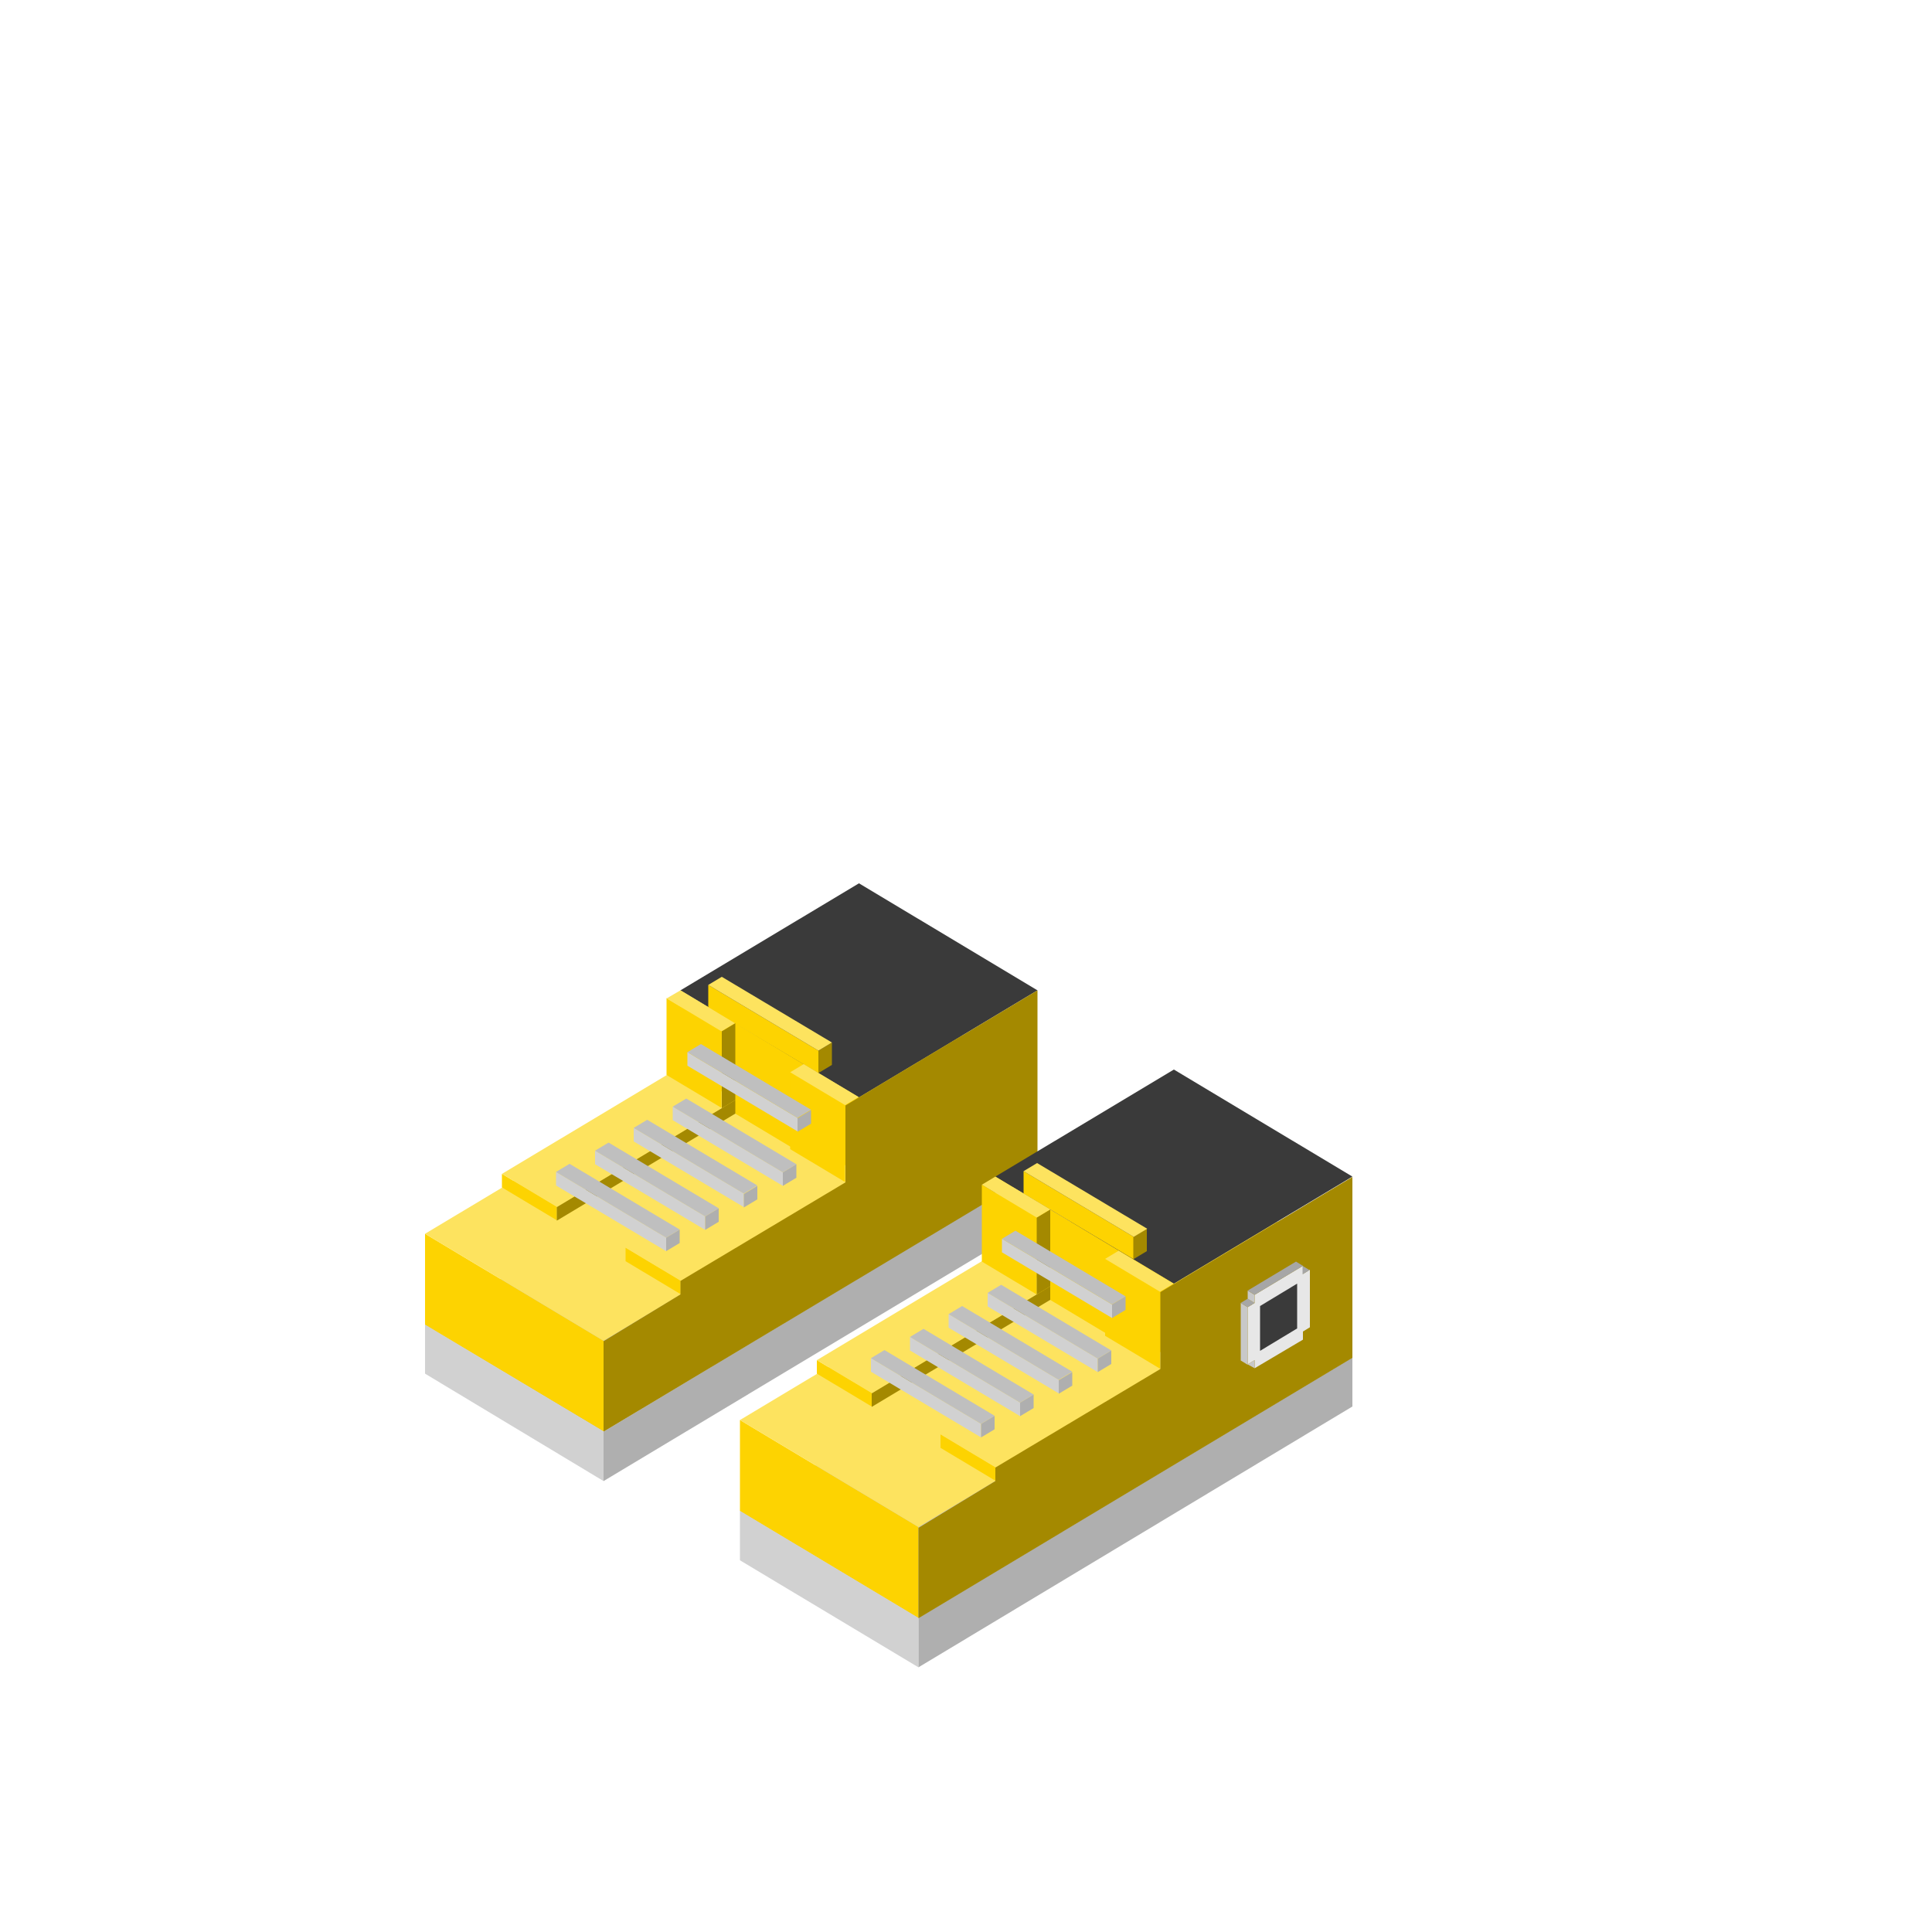 <?xml version="1.0" encoding="utf-8"?>
<!-- Generator: Adobe Illustrator 22.1.0, SVG Export Plug-In . SVG Version: 6.00 Build 0)  -->
<svg version="1.0" id="Layer_1" xmlns="http://www.w3.org/2000/svg" xmlns:xlink="http://www.w3.org/1999/xlink" x="0px" y="0px"
	 viewBox="0 0 500 500" style="enable-background:new 0 0 500 500;" xml:space="preserve">
<style type="text/css">
	.st0{fill:#D1D1D1;}
	.st1{fill:#AFAFAF;}
	.st2{fill:#BFBFBF;}
	.st3{fill:#FDD301;}
	.st4{fill:#FDE35F;}
	.st5{fill:#3A3A3A;}
	.st6{fill:#A48900;}
	.st7{fill:#E7E7E7;}
	.st8{fill:#C8C8C8;}
	.st9{fill:#A6A6A6;}
</style>
<g>
	<g>
		<path class="st0" d="M110,342.8l46.2,27.7v12.8L110,355.5V342.8z"/>
		<path class="st1" d="M268.5,303l-112.3,67.5v12.8l112.3-67.4V303z"/>
		<path class="st2" d="M110,342.8l46.2,27.7L268.5,303l-46.2-27.7L110,342.8z"/>
		<path class="st3" d="M110,319.3l46.2,27.7v23.4L110,342.8V319.3z"/>
		<path class="st4" d="M110,319.3l46.2,27.7l112.3-67.3L222.3,252L110,319.3z"/>
		<path class="st3" d="M176.1,256.3l46.2,27.7v23.4l-46.2-27.7V256.3z"/>
		<path class="st5" d="M176.1,256.3l46.2,27.7l46.2-27.7l-46.2-27.7L176.1,256.3z"/>
		<path class="st3" d="M183.3,254.9l28.5,17v5.8l-28.5-16.9V254.9z"/>
		<path class="st6" d="M215.3,269.8l-3.5,2.1v5.8l3.5-2.1V269.8z"/>
		<path class="st4" d="M183.3,254.9l28.5,17l3.5-2.1l-28.5-17L183.3,254.9z"/>
		<path class="st3" d="M161.9,322.9l14.2,8.5v3.5l-14.2-8.5V322.9z"/>
		<path class="st4" d="M161.9,322.9l14.2,8.5l46.2-27.7l-14.2-8.5L161.9,322.9z"/>
		<path class="st3" d="M204.5,277.5l14.2,8.5v19.9l-14.2-8.5V277.5z"/>
		<path class="st4" d="M204.5,277.5l14.2,8.5l3.5-2.1l-14.2-8.5L204.5,277.5z"/>
		<g>
			<path class="st3" d="M129.9,303.8l14.2,8.5v3.5l-14.2-8.5V303.8z"/>
			<path class="st6" d="M190.3,284.7l-46.2,27.7v3.5l46.2-27.7V284.7z"/>
			<path class="st4" d="M129.9,303.8l14.2,8.5l46.2-27.7l-14.2-8.5L129.9,303.8z"/>
		</g>
		<g>
			<path class="st0" d="M143.9,303.3l28.5,17v3.5l-28.5-17C143.9,306.8,143.9,303.3,143.9,303.3z"/>
			<path class="st1" d="M175.9,318.2l-3.5,2.1v3.5l3.5-2.1V318.2z"/>
			<path class="st2" d="M143.9,303.3l28.5,17l3.5-2.1l-28.5-17L143.9,303.3z"/>
		</g>
		<g>
			<path class="st0" d="M154,297.8l28.5,17v3.5L154,301.3V297.8z"/>
			<path class="st1" d="M186,312.7l-3.5,2.1v3.5l3.5-2.1V312.7z"/>
			<path class="st2" d="M154,297.8l28.5,17l3.5-2.1l-28.5-17L154,297.8z"/>
		</g>
		<g>
			<path class="st0" d="M164,291.9l28.5,17v3.5l-28.5-17V291.9z"/>
			<path class="st1" d="M196,306.9l-3.5,2.1v3.5l3.5-2.1V306.9z"/>
			<path class="st2" d="M164,291.9l28.5,17l3.5-2.1l-28.5-17L164,291.9z"/>
		</g>
		<g>
			<path class="st0" d="M174.1,286.4l28.5,17v3.5l-28.5-17V286.4z"/>
			<path class="st1" d="M206.1,301.3l-3.5,2.1v3.5l3.5-2.1V301.3z"/>
			<path class="st2" d="M174.1,286.4l28.5,17l3.5-2.1l-28.5-17L174.1,286.4z"/>
		</g>
		<g>
			<path class="st3" d="M172.5,258.3l14.2,8.5v19.9l-14.2-8.5V258.3z"/>
			<path class="st6" d="M190.3,264.8l-3.5,2.1v19.9l3.5-2.1V264.8z"/>
			<path class="st4" d="M172.5,258.4l14.2,8.5l3.5-2.1l-14.1-8.5L172.5,258.4z"/>
		</g>
		<g>
			<path class="st0" d="M177.9,272.3l28.5,17v3.5l-28.5-17V272.3z"/>
			<path class="st1" d="M209.9,287.3l-3.5,2.1v3.5l3.5-2.1V287.3z"/>
			<path class="st2" d="M177.9,272.3l28.5,17l3.5-2.1l-28.5-17L177.9,272.3z"/>
		</g>
		<path class="st6" d="M156.2,370.5v-23.4l19.9-12.1v-3.5l42.7-25.5v-19.9l49.7-29.8v46.9L156.2,370.5z"/>
		<g>
			<path class="st0" d="M191.5,391l46.2,27.7v12.8l-46.2-27.7V391z"/>
			<path class="st1" d="M350,351.3l-112.3,67.4v12.8L350,364V351.3z"/>
			<path class="st2" d="M191.5,391l46.2,27.7L350,351.3l-46.2-27.7L191.5,391z"/>
			<path class="st3" d="M191.5,367.5l46.2,27.7v23.5L191.5,391V367.5z"/>
			<path class="st4" d="M191.5,367.5l46.2,27.7L350,327.9l-46.2-27.7L191.5,367.5z"/>
			<path class="st3" d="M257.6,304.5l46.2,27.7v23.4l-46.2-27.7V304.5L257.6,304.5z"/>
			<path class="st5" d="M257.6,304.5l46.2,27.7l46.2-27.7l-46.2-27.7L257.6,304.5z"/>
			<path class="st3" d="M264.9,303.1l28.5,17v5.8l-28.5-17V303.1z"/>
			<path class="st6" d="M296.8,318l-3.5,2.1v5.8l3.5-2.1V318z"/>
			<path class="st4" d="M264.9,303.1l28.5,17l3.5-2.1l-28.5-17L264.9,303.1z"/>
			<path class="st3" d="M243.4,371.2l14.2,8.5v3.5l-14.2-8.5V371.2z"/>
			<path class="st4" d="M243.4,371.2l14.2,8.5l46.2-27.7l-14.2-8.5L243.4,371.2z"/>
			<path class="st3" d="M286,325.8l14.2,8.5v19.9l-14.2-8.5V325.8z"/>
			<path class="st4" d="M286,325.8l14.2,8.5l3.5-2.1l-14.2-8.5L286,325.8z"/>
			<path class="st3" d="M211.4,352l14.2,8.5v3.5l-14.2-8.5V352z"/>
			<path class="st6" d="M271.8,332.9l-46.2,27.7v3.5l46.2-27.7V332.9z"/>
			<path class="st4" d="M211.4,352l14.2,8.5l46.2-27.7l-14.2-8.5L211.4,352z"/>
			<g>
				<path class="st0" d="M225.4,351.5l28.5,17v3.5l-28.5-17V351.5z"/>
				<path class="st1" d="M257.4,366.4l-3.5,2.1v3.5l3.5-2.1V366.4z"/>
				<path class="st2" d="M225.4,351.5l28.5,17l3.5-2.1l-28.5-17L225.4,351.5z"/>
			</g>
			<g>
				<path class="st0" d="M235.5,346l28.5,17v3.5l-28.5-17V346z"/>
				<path class="st1" d="M267.5,360.9l-3.5,2.1v3.5l3.5-2.1V360.9z"/>
				<path class="st2" d="M235.5,346l28.5,17l3.5-2.1l-28.5-17L235.5,346z"/>
			</g>
			<g>
				<path class="st0" d="M245.5,340.1l28.5,17v3.5l-28.5-17V340.1z"/>
				<path class="st1" d="M277.5,355.1l-3.5,2.1v3.5l3.5-2.1V355.1z"/>
				<path class="st2" d="M245.5,340.1l28.5,17l3.5-2.1l-28.5-17L245.5,340.1z"/>
			</g>
			<g>
				<path class="st0" d="M255.6,334.6l28.5,17v3.5l-28.5-17L255.6,334.6L255.6,334.6z"/>
				<path class="st1" d="M287.6,349.5l-3.5,2.1v3.5l3.5-2.1V349.5z"/>
				<path class="st2" d="M255.6,334.6l28.5,17l3.5-2.1l-28.5-17L255.6,334.6z"/>
			</g>
			<g>
				<path class="st3" d="M254.1,306.6l14.2,8.5V335l-14.2-8.5V306.6z"/>
				<path class="st6" d="M271.8,313l-3.5,2.1V335l3.5-2.1V313z"/>
				<path class="st4" d="M254.1,306.6l14.2,8.5l3.5-2.1l-14.2-8.5L254.1,306.6z"/>
			</g>
			<g>
				<path class="st0" d="M259.3,320.6l28.5,17v3.5l-28.5-17V320.6z"/>
				<path class="st1" d="M291.3,335.5l-3.5,2.1v3.5l3.5-2.1V335.5z"/>
				<path class="st2" d="M259.3,320.6l28.5,17l3.5-2.1l-28.5-17L259.3,320.6z"/>
			</g>
			<path class="st6" d="M237.7,418.8v-23.4l19.9-12.1v-3.5l42.7-25.5v-19.9l49.7-29.8v46.8L237.7,418.8z"/>
			<g>
				<path class="st7" d="M322.9,338.3l1.8-1.1v-2.1l12.5-7.5v2.1l1.8-1.1v14.9l-1.8,1.1v2.1l-12.5,7.4v-2.1l-1.8,1.1L322.9,338.3
					L322.9,338.3z"/>
				<path class="st5" d="M335.7,332.2l-9.6,5.8v11.6l9.6-5.8V332.2z"/>
				<path class="st8" d="M322.9,353.1l1.8-1.1v2.1L322.9,353.1z M321.1,352.1l1.8,1.1v-14.9l-1.8-1.1V352.1z"/>
				<path class="st9" d="M321.1,337.2l1.8-1.1l1.8,1.1l-1.8,1.1L321.1,337.2z"/>
				<path class="st8" d="M322.9,336.1V334l1.8,1.1v2.1L322.9,336.1z"/>
				<path class="st9" d="M322.9,334l1.8,1.1l12.5-7.5l-1.8-1.1L322.9,334z"/>
				<path class="st9" d="M337.1,329.8l1.8-1.1l-1.8-1.1V329.8z"/>
			</g>
		</g>
	</g>
</g>
</svg>
